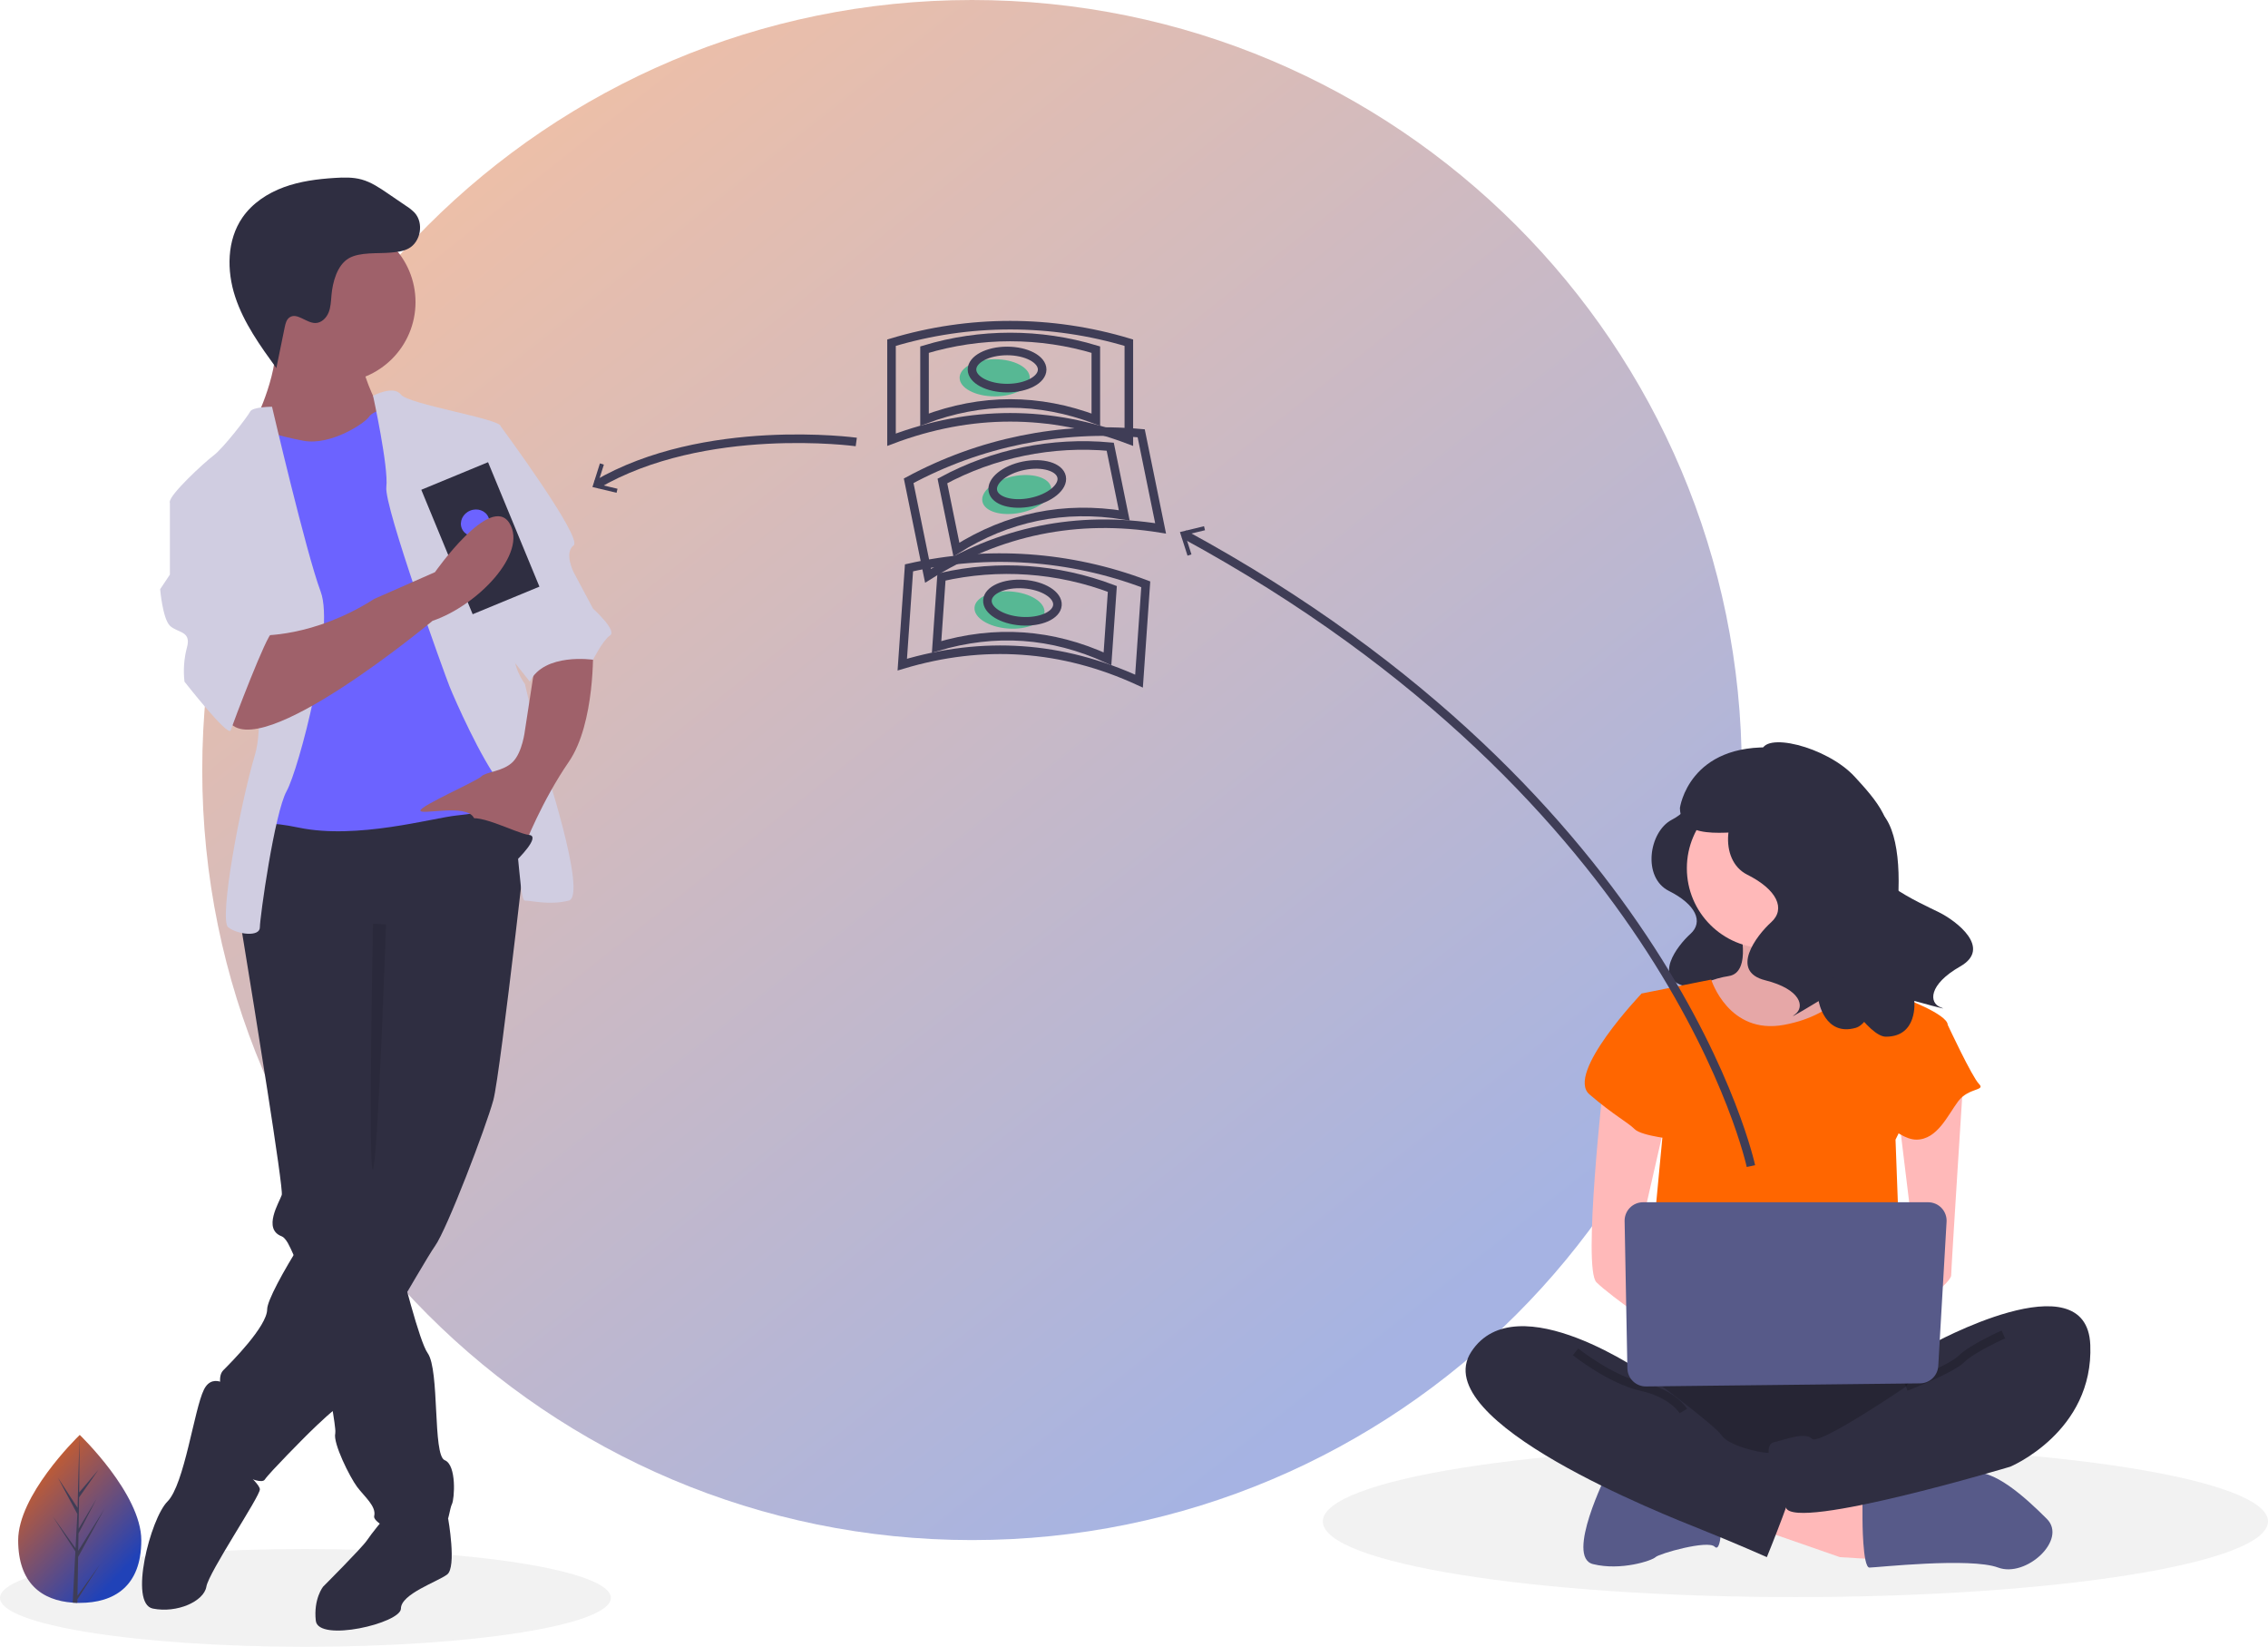 <svg width="529" height="384" viewBox="0 0 529 384" fill="none" xmlns="http://www.w3.org/2000/svg">
<path d="M226.714 359.121C325.873 359.121 406.257 278.729 406.257 179.561C406.257 80.392 325.873 0 226.714 0C127.556 0 47.172 80.392 47.172 179.561C47.172 278.729 127.556 359.121 226.714 359.121Z" fill="url(#paint0_linear_221_350)" fill-opacity="0.4"/>
<path d="M71.239 384C110.584 384 142.479 378.896 142.479 372.601C142.479 366.305 110.584 361.201 71.239 361.201C31.895 361.201 0 366.305 0 372.601C0 378.896 31.895 384 71.239 384Z" fill="#F2F2F2"/>
<path d="M418.772 372.412C479.649 372.412 529 364.515 529 354.774C529 345.033 479.649 337.136 418.772 337.136C357.894 337.136 308.543 345.033 308.543 354.774C308.543 364.515 357.894 372.412 418.772 372.412Z" fill="#F2F2F2"/>
<path d="M394.281 185.234C394.281 185.234 395.219 188.362 389.901 191.178C384.584 193.993 383.019 204.63 389.276 207.759C395.532 210.887 397.409 214.954 394.281 217.77C391.153 220.586 385.522 228.094 393.03 229.971C400.537 231.848 401.476 235.602 399.286 237.167C397.096 238.731 404.291 234.351 404.291 234.351C404.291 234.351 405.542 241.859 412.111 239.982C418.68 238.105 437.137 202.44 427.752 197.435C418.368 192.429 394.281 185.234 394.281 185.234Z" fill="#2F2E41"/>
<path d="M405.619 215.442C405.619 215.442 408.864 226.801 403.185 227.612C399.661 228.161 396.322 229.553 393.451 231.668L403.996 245.46H423.466L435.634 233.291C435.634 233.291 419.409 221.121 422.654 213.82C425.899 206.518 405.619 215.442 405.619 215.442Z" fill="#FFB9B9"/>
<path opacity="0.1" d="M405.619 215.442C405.619 215.442 408.864 226.801 403.185 227.612C399.661 228.161 396.322 229.553 393.451 231.668L403.996 245.46H423.466L435.634 233.291C435.634 233.291 419.409 221.121 422.654 213.82C425.899 206.518 405.619 215.442 405.619 215.442Z" fill="black"/>
<path d="M410.486 356.608L429.144 363.098L442.123 363.909L441.312 352.551L414.542 344.633L410.486 356.608Z" fill="#FFB9B9"/>
<path d="M434.417 354.174C434.417 354.174 434.417 365.532 436.039 365.532C437.662 365.532 459.564 363.098 466.054 365.532C472.544 367.966 482.278 359.042 477.411 354.174C472.544 349.306 464.605 342.004 459.651 343.627C454.697 345.25 434.417 349.306 434.417 349.306V354.174Z" fill="#575A89"/>
<path d="M374.793 343.627C374.793 343.627 365.058 363.098 371.548 364.721C378.038 366.343 385.339 363.909 386.15 363.098C386.961 362.287 398.318 359.042 399.94 360.664C401.563 362.287 401.563 354.174 401.563 354.174L374.793 343.627Z" fill="#575A89"/>
<path d="M382.905 316.854C382.905 316.854 367.492 337.948 378.849 343.627C390.206 349.306 444.557 349.306 448.613 343.627C452.669 337.948 454.292 320.099 448.613 318.477C442.935 316.854 382.905 316.854 382.905 316.854Z" fill="#2F2E41"/>
<path opacity="0.2" d="M382.905 316.854C382.905 316.854 367.492 337.948 378.849 343.627C390.206 349.306 444.557 349.306 448.613 343.627C452.669 337.948 454.292 320.099 448.613 318.477C442.935 316.854 382.905 316.854 382.905 316.854Z" fill="black"/>
<path d="M412.109 221.121C422.413 221.121 430.766 212.767 430.766 202.462C430.766 192.156 422.413 183.802 412.109 183.802C401.804 183.802 393.451 192.156 393.451 202.462C393.451 212.767 401.804 221.121 412.109 221.121Z" fill="#FFB9B9"/>
<path d="M382.905 231.668L399.129 228.423C399.129 228.423 403.185 241.404 416.165 238.97C429.144 236.536 432.389 228.423 432.389 228.423C432.389 228.423 442.123 232.48 442.935 232.48C443.746 232.48 454.292 236.536 454.292 238.97C454.292 241.404 442.123 265.743 442.123 265.743L443.746 309.553L383.716 307.93L387.772 264.931L382.905 231.668Z" fill="#FF6600"/>
<path d="M373.982 252.762C373.982 252.762 369.114 295.761 372.359 299.006C375.604 302.251 388.583 311.175 388.583 311.175V301.44L382.094 289.27L388.583 260.875L373.982 252.762Z" fill="#FFB9B9"/>
<path d="M457.942 251.545C457.942 251.545 455.103 295.761 455.103 297.383C455.103 299.006 447.802 304.685 445.368 304.685C442.935 304.685 441.312 300.628 441.312 300.628L446.991 294.138L442.935 260.875L457.942 251.545Z" fill="#FFB9B9"/>
<path d="M450.236 313.609C450.236 313.609 486.74 293.327 487.551 313.609C488.362 333.891 468.893 342.004 468.893 342.004C468.893 342.004 418.598 357.087 416.57 351.574C414.542 346.061 410.486 337.137 413.731 336.325C416.976 335.514 421.032 333.891 422.654 335.514C424.277 337.137 444.557 323.345 444.557 323.345L450.236 313.609Z" fill="#2F2E41"/>
<path opacity="0.2" d="M467.271 311.175C467.271 311.175 459.97 314.42 457.536 316.854C455.103 319.288 444.557 323.345 444.557 323.345" stroke="black" stroke-width="2" stroke-miterlimit="10"/>
<path d="M387.772 233.291L382.905 231.668C382.905 231.668 365.058 250.328 370.737 255.196C376.415 260.064 379.66 261.686 381.282 263.309C382.905 264.931 391.017 265.743 391.017 265.743L387.772 233.291Z" fill="#FF6600"/>
<path d="M446.991 237.347L454.292 238.97C454.292 238.97 459.97 251.139 461.592 252.762C463.215 254.385 459.159 253.573 456.725 256.818C454.292 260.064 451.858 265.743 446.991 265.743C442.123 265.743 435.634 257.63 435.634 257.63L446.991 237.347Z" fill="#FF6600"/>
<path d="M384.527 320.911C384.527 320.911 353.701 299.006 343.156 315.232C332.61 331.458 388.583 353.362 396.696 356.608C404.808 359.853 412.109 363.098 412.109 363.098C412.109 363.098 419.409 345.25 419.409 342.004C419.409 338.759 413.731 338.759 412.109 338.759C410.486 338.759 403.185 337.137 401.563 334.703C399.94 332.269 384.527 320.911 384.527 320.911Z" fill="#2F2E41"/>
<path opacity="0.2" d="M367.492 315.232C367.492 315.232 375.604 321.722 382.905 323.345C390.206 324.967 392.639 329.024 392.639 329.024" stroke="black" stroke-width="2" stroke-miterlimit="10"/>
<path d="M378.932 284.727L379.58 319.078C379.601 320.212 380.07 321.293 380.884 322.083C381.699 322.873 382.792 323.309 383.927 323.297L447.845 322.578C448.934 322.566 449.978 322.141 450.766 321.389C451.553 320.637 452.026 319.614 452.089 318.526L454.029 284.894C454.063 284.309 453.977 283.724 453.776 283.174C453.576 282.624 453.265 282.12 452.863 281.694C452.461 281.268 451.977 280.929 451.439 280.697C450.901 280.466 450.322 280.346 449.737 280.346H383.231C382.659 280.346 382.093 280.46 381.566 280.681C381.039 280.902 380.562 281.226 380.162 281.634C379.761 282.042 379.446 282.526 379.235 283.057C379.024 283.588 378.921 284.156 378.932 284.727Z" fill="#575A89"/>
<path d="M413.105 179.021C413.105 179.021 414.145 182.487 408.254 185.606C402.363 188.725 400.63 200.509 407.561 203.975C414.492 207.44 416.571 211.946 413.105 215.065C409.64 218.184 403.402 226.502 411.719 228.581C420.036 230.661 421.076 234.82 418.65 236.552C416.224 238.285 424.195 233.433 424.195 233.433C424.195 233.433 425.581 241.751 432.858 239.672C440.135 237.592 447.396 199.793 439.284 190.057C431.741 181.005 413.105 179.021 413.105 179.021Z" fill="#2F2E41"/>
<path d="M410.892 175.454C410.893 170.377 426.082 174.025 432.595 181.114C437.104 186.023 443.954 193.409 438.214 198.616C432.474 203.822 448.053 210.647 452.23 212.716C456.408 214.785 464.658 221.113 457.209 225.358C449.761 229.603 449.881 233.888 452.684 234.903C455.487 235.917 446.504 233.394 446.504 233.394C446.504 233.394 447.411 241.778 439.843 241.738C432.275 241.697 410.562 200.099 415.749 188.537C420.572 177.786 410.892 175.454 410.892 175.454Z" fill="#2F2E41"/>
<path d="M414.182 174.341C393.87 173.118 391.831 188.409 391.831 188.409C391.972 197.258 406.023 192.946 409.925 194.266C414.634 190.878 423.709 184.469 430.2 179.895C425.487 176.577 419.936 174.652 414.182 174.341Z" fill="#2F2E41"/>
<path d="M408.395 271.916C408.395 271.916 390.175 186.516 276.134 124.566" stroke="#3F3D56" stroke-width="2" stroke-miterlimit="10"/>
<path d="M280.833 122.703L281.061 123.64L276.448 124.759L277.901 129.278L276.984 129.573L275.215 124.067L280.833 122.703Z" fill="#3F3D56"/>
<path d="M32.959 359.175C32.959 369.991 26.53 373.768 18.599 373.768C18.415 373.768 18.232 373.766 18.049 373.762C17.681 373.754 17.317 373.736 16.958 373.712C9.8 373.205 4.239 369.234 4.239 359.175C4.239 348.765 17.54 335.629 18.54 334.657L18.541 334.655C18.58 334.617 18.599 334.599 18.599 334.599C18.599 334.599 32.959 348.359 32.959 359.175Z" fill="url(#paint1_linear_221_350)"/>
<path d="M18.076 372.113L23.328 364.773L18.063 372.919L18.049 373.762C17.681 373.754 17.317 373.736 16.958 373.712L17.524 362.89L17.519 362.806L17.529 362.791L17.582 361.769L12.304 353.603L17.599 361.002L17.611 361.219L18.039 353.043L13.52 344.605L18.094 351.608L18.54 334.657L18.541 334.599V334.655L18.467 348.022L22.966 342.723L18.448 349.173L18.329 356.494L22.53 349.468L18.312 357.571L18.245 361.641L24.344 351.862L18.223 363.061L18.076 372.113Z" fill="#3F3D56"/>
<path d="M101.455 356.373L104.527 354.09C104.527 354.09 106.56 365.45 104.291 367.152C102.022 368.854 93.513 371.69 93.513 375.094C93.513 378.498 74.227 383.036 73.66 377.93C73.093 372.825 75.362 369.988 75.362 369.988C75.362 369.988 84.438 360.911 85.572 359.209C86.707 357.507 89.543 354.104 89.543 354.104L101.455 356.373Z" fill="#2F2E41"/>
<path d="M56.075 215.113C56.075 215.113 56.16 215.613 56.308 216.526C56.444 217.337 56.631 218.483 56.858 219.896C59.24 234.436 66.189 277.239 65.718 278.652C65.151 280.354 61.18 286.594 65.718 288.296C66.155 288.461 66.626 288.994 67.131 289.833C68.105 291.642 68.909 293.537 69.53 295.495C72.236 303.347 75.129 315.912 76.802 324.615C77.534 328.439 78.033 331.513 78.181 333.125C78.232 333.497 78.238 333.874 78.198 334.248C77.631 336.517 81.601 344.459 83.303 346.729C85.005 348.998 87.841 351.267 87.274 353.536C86.707 355.805 101.455 362.046 103.157 358.075C104.858 354.104 104.858 351.834 105.426 350.7C105.993 349.565 106.56 341.623 103.724 340.488C100.888 339.354 102.589 319.498 99.753 315.527C98.806 314.205 97.359 309.729 95.845 304.345C95.249 302.235 94.648 299.988 94.058 297.736C91.664 288.506 89.543 279.219 89.543 279.219L90.11 212.844L58.911 208.873L58.112 210.637L56.518 214.138L56.075 215.113Z" fill="#2F2E41"/>
<path d="M54.373 324.036C54.373 324.036 49.835 319.498 47.566 324.036C45.297 328.575 43.028 346.161 39.058 350.132C35.087 354.103 29.982 373.959 35.654 375.094C41.327 376.228 47.566 373.392 48.134 369.988C48.701 366.584 60.613 348.998 60.613 347.296C60.613 345.594 52.672 339.354 52.672 339.354L54.373 324.036Z" fill="#2F2E41"/>
<path d="M124.145 183.912C124.145 183.912 116.771 250.286 115.069 256.527C113.367 262.767 104.291 286.594 101.455 290.565C98.619 294.536 80.467 326.873 78.198 328.575C75.929 330.277 71.391 334.815 71.391 334.815C71.391 334.815 62.882 343.325 61.748 345.027C60.613 346.729 50.97 341.623 50.403 338.219C49.835 334.815 50.97 329.142 51.537 326.873C52.104 324.604 50.403 321.2 52.104 319.498C53.806 317.796 62.315 309.286 62.315 305.315C62.315 301.344 77.063 278.084 82.736 272.979C88.408 267.873 87.274 259.363 87.274 259.363V224.758L56.075 215.114C56.075 215.114 57.777 187.883 61.748 187.883C65.718 187.883 117.905 178.806 124.145 183.912Z" fill="#2F2E41"/>
<path d="M78.198 89.171C88.536 89.171 96.917 80.79 96.917 70.45C96.917 60.111 88.536 51.729 78.198 51.729C67.859 51.729 59.479 60.111 59.479 70.45C59.479 80.79 67.859 89.171 78.198 89.171Z" fill="#9F616A"/>
<path d="M84.438 85.2C84.438 85.2 86.707 93.71 89.543 95.979C92.379 98.248 82.169 107.893 82.169 107.893L62.882 109.027L59.479 98.248C59.479 98.248 65.718 85.768 64.017 77.825C62.315 69.883 84.438 85.2 84.438 85.2Z" fill="#9F616A"/>
<path d="M92.379 94.845C92.379 94.845 87.274 95.412 86.139 97.114C85.005 98.816 77.063 103.922 70.824 102.787C64.584 101.652 60.613 99.95 59.479 100.518C58.344 101.085 56.075 112.998 56.075 112.998L62.315 131.152L61.18 181.075L59.479 194.69C59.479 194.69 56.075 190.152 69.689 192.989C83.303 195.825 100.888 190.719 106.56 190.152C112.233 189.585 121.876 187.883 122.443 184.479C123.01 181.075 120.741 168.594 120.741 168.594L111.665 130.585L105.993 110.162L92.379 94.845Z" fill="#6C63FF"/>
<path d="M87.013 92.284C87.013 92.284 91.812 89.739 93.513 92.008C95.215 94.277 116.771 97.681 116.771 99.383C116.771 101.085 121.309 147.037 120.174 151.008C119.04 154.979 122.443 159.518 122.443 159.518L126.414 176.537C126.414 176.537 137.192 208.873 132.654 210.008C128.116 211.142 124.145 210.008 122.443 210.008C120.741 210.008 121.309 188.45 116.771 182.777C112.233 177.104 105.993 162.921 104.859 160.085C103.724 157.248 89.543 118.104 90.11 113.566C90.677 109.027 87.013 92.284 87.013 92.284Z" fill="#D0CDE1"/>
<path d="M63.449 94.845C63.449 94.845 58.911 94.845 58.344 95.979C57.777 97.114 52.104 104.489 49.835 106.191C47.566 107.893 39.625 115.268 39.625 116.97C39.625 118.671 56.075 131.152 56.075 131.152C56.075 131.152 62.882 164.623 59.479 175.969C56.075 187.315 50.97 214.546 53.239 216.248C55.508 217.95 60.613 218.517 60.613 216.248C60.613 213.979 64.017 189.585 66.853 184.479C69.689 179.373 78.198 147.037 74.794 137.96C71.391 128.883 63.449 94.845 63.449 94.845Z" fill="#D0CDE1"/>
<path d="M138.326 151.008C138.326 151.008 138.893 168.594 132.654 177.671C126.414 186.748 122.443 196.96 122.443 196.96C122.443 196.96 112.233 194.123 110.531 190.719C108.829 187.316 98.052 190.152 98.052 189.017C98.052 187.883 111.098 182.21 112.233 181.075C113.367 179.941 117.338 179.941 119.607 177.671C121.876 175.402 122.443 170.296 122.443 170.296L124.712 155.546L138.326 151.008Z" fill="#9F616A"/>
<path d="M91.091 58.907C92.531 58.776 94.016 58.633 95.289 57.946C98.141 56.408 98.897 52.028 96.726 49.622C96.127 49.01 95.458 48.472 94.731 48.019L90.42 45.084C88.513 43.785 86.561 42.466 84.336 41.854C82.325 41.3 80.2 41.357 78.117 41.487C74.075 41.738 70.007 42.257 66.205 43.653C62.402 45.049 58.855 47.384 56.552 50.717C52.902 56 52.851 63.125 54.862 69.224C56.873 75.322 60.692 80.633 64.456 85.837L66.409 76.307C66.583 75.459 66.808 74.528 67.513 74.026C69.268 72.778 71.414 75.341 73.567 75.324C74.95 75.314 76.112 74.176 76.636 72.895C77.16 71.615 77.195 70.197 77.316 68.819C77.573 65.899 78.593 61.837 81.358 60.227C83.933 58.727 88.195 59.17 91.091 58.907Z" fill="#2F2E41"/>
<path opacity="0.1" d="M90.04 215.571C90.04 215.571 88.125 270.993 86.99 272.695C85.856 274.397 86.99 215.397 86.99 215.397L90.04 215.571Z" fill="black"/>
<path d="M112.233 99.383H116.771C116.771 99.383 136.057 125.479 133.788 127.181C131.519 128.883 133.788 133.421 133.788 133.421L138.326 141.931C138.326 141.931 143.999 147.037 142.297 148.171C140.595 149.306 138.326 153.844 138.326 153.844C138.326 153.844 126.981 152.143 123.578 158.95L116.221 149.661L112.233 99.383Z" fill="#D0CDE1"/>
<path d="M113.837 107.777L98.265 114.208L110.248 143.229L125.82 136.798L113.837 107.777Z" fill="#2F2E41"/>
<path d="M112.012 124.798C113.732 124.088 114.597 122.231 113.944 120.651C113.292 119.07 111.369 118.365 109.649 119.076C107.929 119.786 107.063 121.643 107.716 123.223C108.368 124.803 110.292 125.508 112.012 124.798Z" fill="#6C63FF"/>
<path d="M100.888 144.767C100.888 144.767 60.046 178.806 53.239 168.027C46.432 157.248 60.613 148.171 60.613 148.171C60.613 148.171 73.093 148.739 87.274 139.662L101.455 133.421C101.455 133.421 114.401 114.936 118.813 121.975C123.225 129.014 111.282 141.265 100.888 144.767Z" fill="#9F616A"/>
<path d="M45.865 114.7L39.625 116.97V133.989L37.356 137.393C37.356 137.393 37.923 144.2 39.625 145.902C41.327 147.604 44.73 147.037 43.596 151.008C42.914 153.597 42.721 156.291 43.028 158.95C43.028 158.95 53.239 171.998 53.806 170.296C54.373 168.594 62.315 147.604 63.449 147.604C64.584 147.604 52.104 114.7 52.104 114.7H45.865Z" fill="#D0CDE1"/>
<path d="M120.458 200.647C120.458 200.647 126.323 194.974 123.39 194.69C120.458 194.407 110.247 188.734 108.546 191.57C106.844 194.407 120.458 200.647 120.458 200.647Z" fill="#2F2E41"/>
<path d="M232.009 92.428C236.528 92.428 240.192 90.488 240.192 88.096C240.192 85.703 236.528 83.763 232.009 83.763C227.49 83.763 223.826 85.703 223.826 88.096C223.826 90.488 227.49 92.428 232.009 92.428Z" fill="#57B894"/>
<path d="M263.297 102.538C244.845 95.568 226.393 95.568 207.942 102.538V79.912C225.991 74.465 245.247 74.465 263.297 79.912V102.538Z" stroke="#3F3D56" stroke-width="2" stroke-miterlimit="10"/>
<path d="M255.595 97.858C242.278 92.828 228.961 92.828 215.643 97.858V81.528C228.67 77.597 242.568 77.597 255.595 81.528V97.858Z" stroke="#3F3D56" stroke-width="2" stroke-miterlimit="10"/>
<path d="M234.897 90.502C239.416 90.502 243.08 88.563 243.08 86.17C243.08 83.777 239.416 81.837 234.897 81.837C230.378 81.837 226.714 83.777 226.714 86.17C226.714 88.563 230.378 90.502 234.897 90.502Z" stroke="#3F3D56" stroke-width="2" stroke-miterlimit="10"/>
<path d="M238.026 119.561C242.454 118.657 245.656 116.024 245.177 113.68C244.699 111.335 240.721 110.167 236.293 111.071C231.865 111.975 228.664 114.608 229.142 116.953C229.62 119.297 233.598 120.465 238.026 119.561Z" fill="#57B894"/>
<path d="M270.703 123.209C251.23 120.071 233.151 123.761 216.466 134.28L211.942 112.111C228.538 103.164 247.405 99.313 266.179 101.041L270.703 123.209Z" stroke="#3F3D56" stroke-width="2" stroke-miterlimit="10"/>
<path d="M262.221 120.165C248.167 117.9 235.119 120.563 223.076 128.155L219.811 112.155C231.789 105.698 245.406 102.918 258.956 104.165L262.221 120.165Z" stroke="#3F3D56" stroke-width="2" stroke-miterlimit="10"/>
<path d="M240.471 117.097C244.899 116.193 248.1 113.56 247.622 111.216C247.143 108.871 243.166 107.703 238.738 108.607C234.31 109.511 231.108 112.144 231.587 114.489C232.065 116.833 236.043 118.001 240.471 117.097Z" stroke="#3F3D56" stroke-width="2" stroke-miterlimit="10"/>
<path d="M243.626 142.813C243.792 140.426 240.272 138.237 235.763 137.923C231.255 137.609 227.466 139.29 227.299 141.677C227.133 144.064 230.653 146.254 235.162 146.567C239.67 146.881 243.46 145.2 243.626 142.813Z" fill="#57B894"/>
<path d="M265.672 158.825C247.749 150.591 229.342 149.31 210.451 154.981L212.021 132.41C230.406 128.23 249.615 129.566 267.243 136.253L265.672 158.825Z" stroke="#3F3D56" stroke-width="2" stroke-miterlimit="10"/>
<path d="M258.314 153.622C245.378 147.679 232.093 146.755 218.459 150.848L219.592 134.558C232.861 131.54 246.725 132.505 259.448 137.332L258.314 153.622Z" stroke="#3F3D56" stroke-width="2" stroke-miterlimit="10"/>
<path d="M246.641 141.093C246.807 138.706 243.287 136.517 238.778 136.203C234.27 135.889 230.48 137.57 230.314 139.957C230.148 142.344 233.668 144.533 238.177 144.847C242.685 145.161 246.474 143.48 246.641 141.093Z" stroke="#3F3D56" stroke-width="2" stroke-miterlimit="10"/>
<path d="M199.721 103.063C199.721 103.063 164.344 98.222 139.08 113.029" stroke="#3F3D56" stroke-width="2" stroke-miterlimit="10"/>
<path d="M139.931 108.054L140.85 108.344L139.414 112.869L144.032 113.971L143.807 114.908L138.184 113.565L139.931 108.054Z" fill="#3F3D56"/>
<defs>
<linearGradient id="paint0_linear_221_350" x1="16.183" y1="0.171" x2="287.965" y2="342.402" gradientUnits="userSpaceOnUse">
<stop stop-color="#FF6600"/>
<stop offset="1" stop-color="#2042B8"/>
</linearGradient>
<linearGradient id="paint1_linear_221_350" x1="1.76" y1="334.618" x2="32.097" y2="362.632" gradientUnits="userSpaceOnUse">
<stop stop-color="#FF6600"/>
<stop offset="1" stop-color="#2042B8"/>
</linearGradient>
</defs>
</svg>

